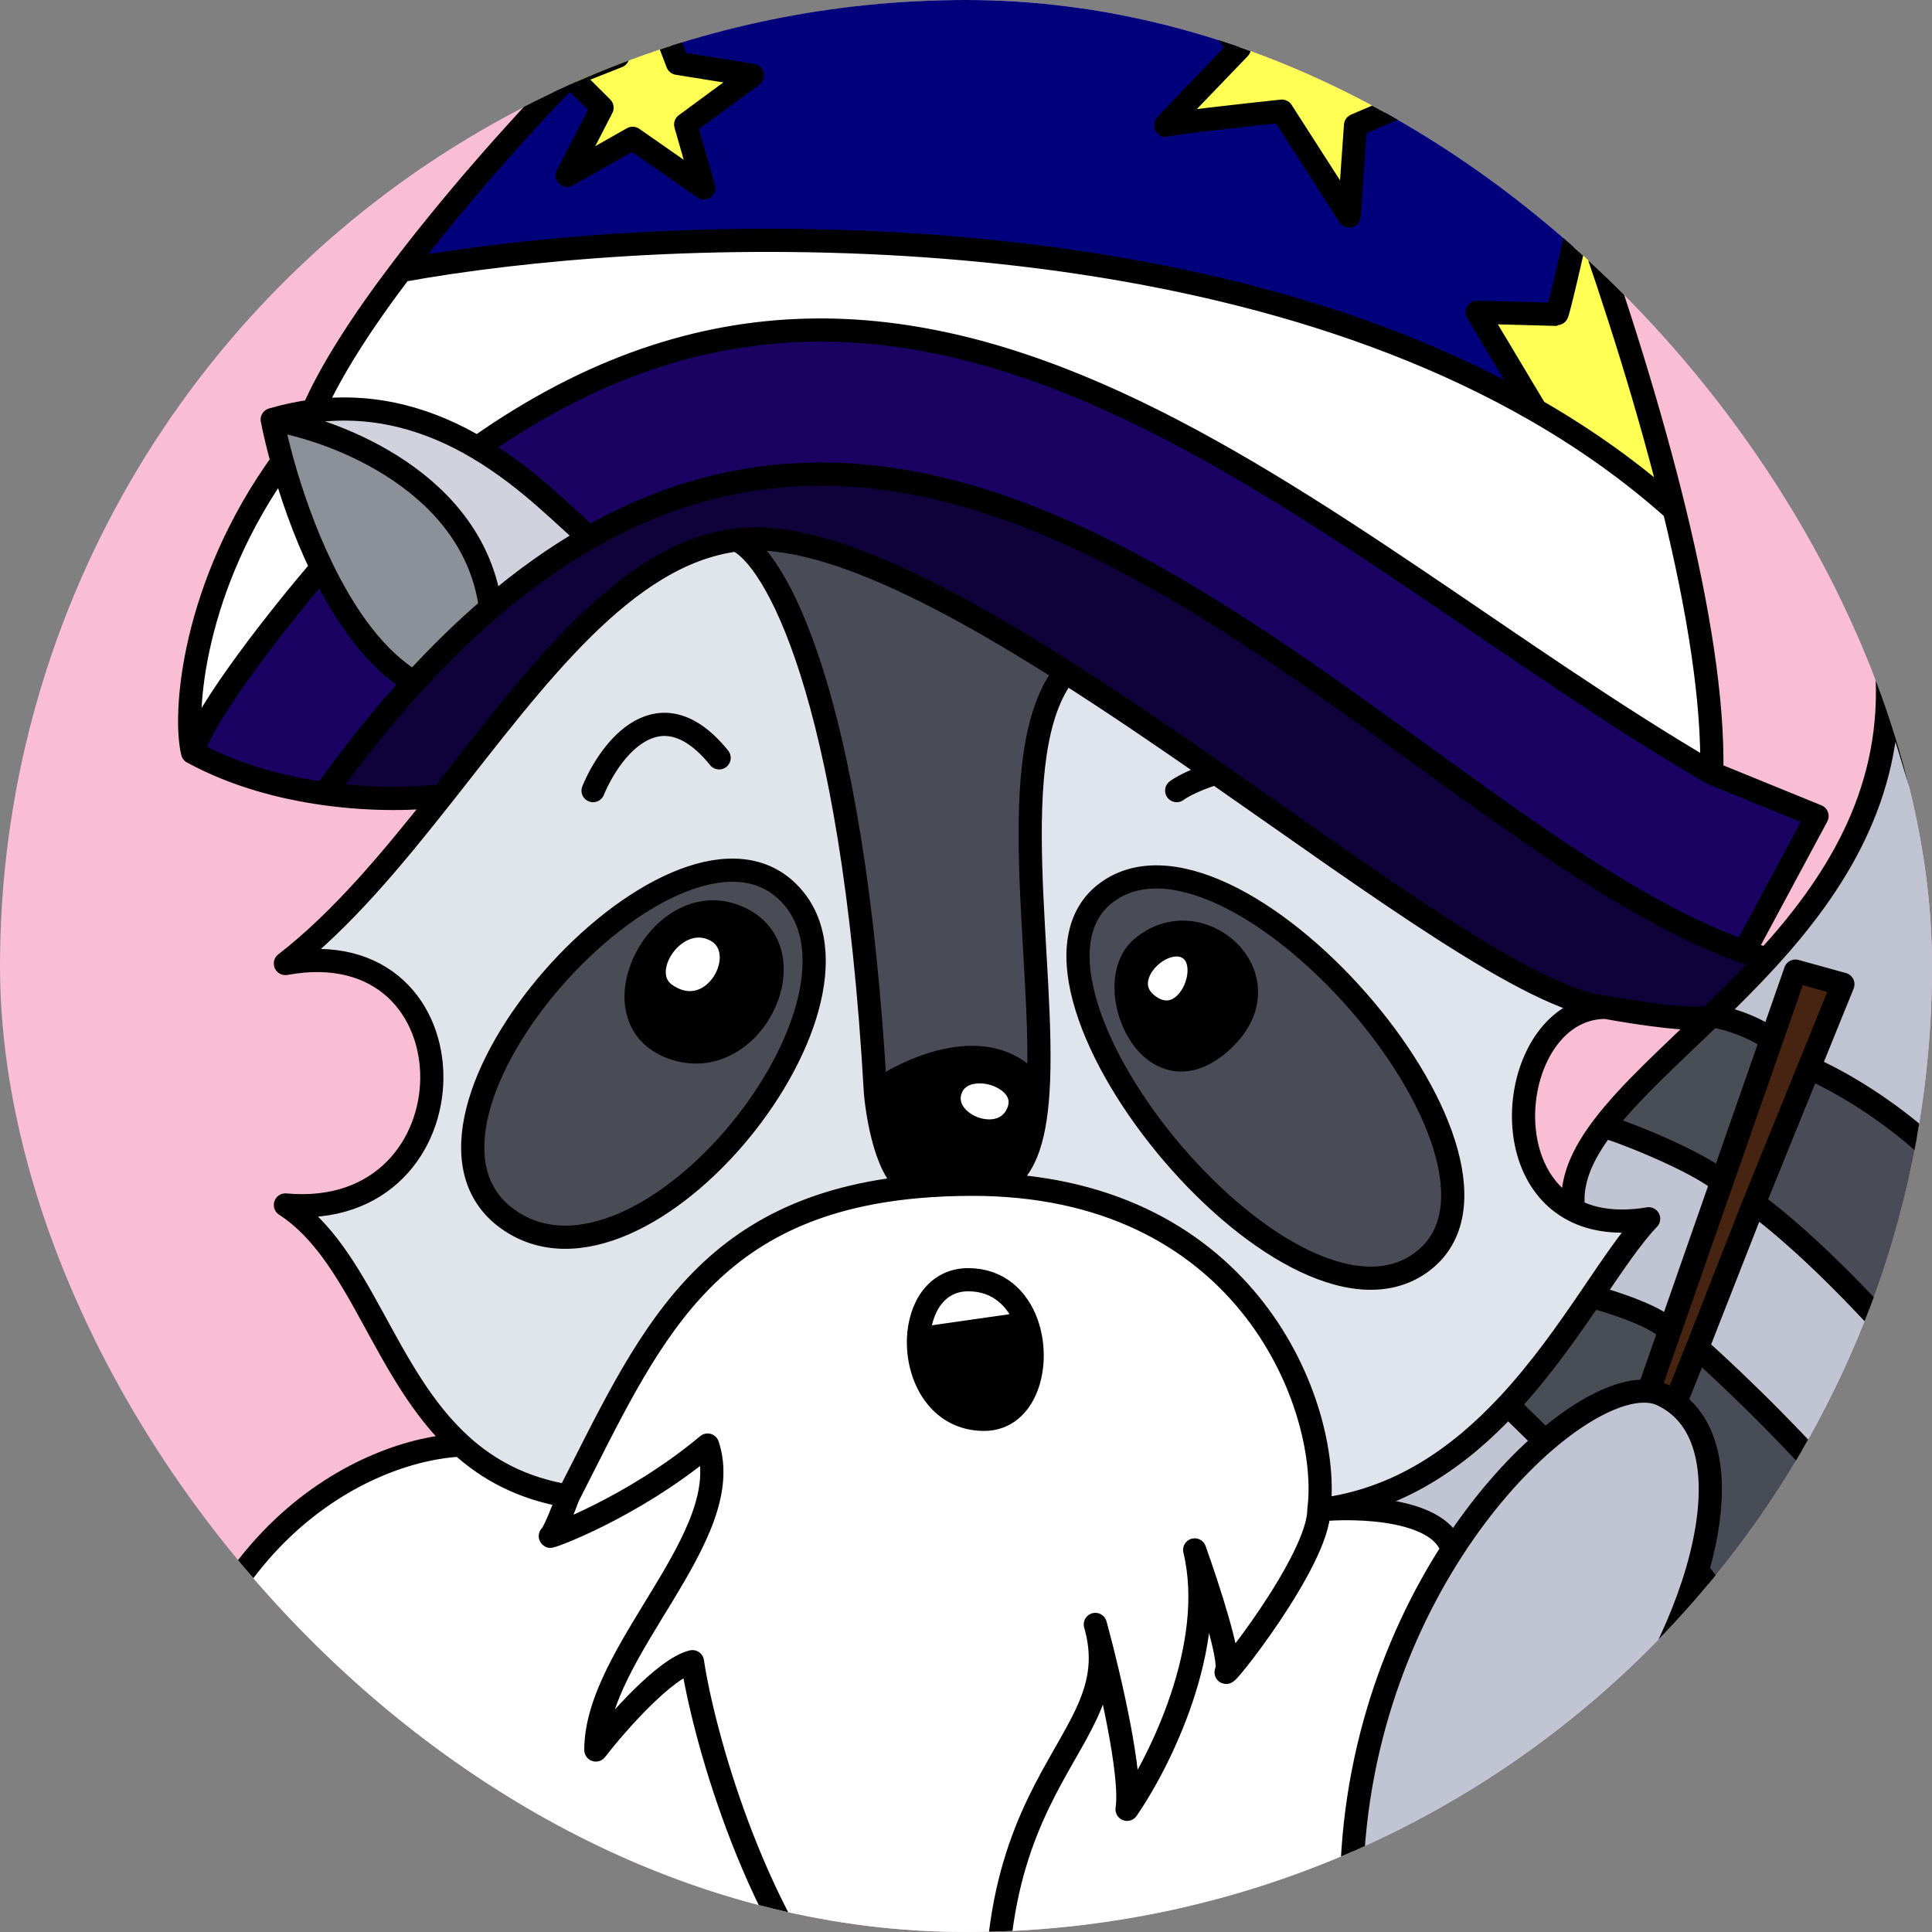 <svg width="250" height="250" viewBox="0 0 250 250" fill="none" xmlns="http://www.w3.org/2000/svg">
    <rect x="0" y="0" width="250" height="250" fill="#808080" stroke="none"/>
    <defs>
        <clipPath id="clip0_357_751">
            <rect width="250" height="250" rx="125" fill="white"/>
        </clipPath>
    </defs>
    <g clip-path="url(#clip0_357_751)">
        <circle cx="125" cy="125" r="125" fill="#FABED4"/>
        <path fill-rule="evenodd" clip-rule="evenodd" d="M73.532 193.596C72.936 195.203 71.639 198.488 71.211 198.774C70.675 199.131 81.745 195.203 91.564 186.99C95.493 198.774 77.103 213.593 77.103 226.448C79.781 222.996 86.03 215.878 89.601 215.021C90.969 224.127 97.242 247.123 109.24 261.264C121.238 275.404 124.952 276.083 131.558 282.153C120.961 230.401 146.183 227.575 141.886 210.753C141.834 210.563 141.784 210.378 141.735 210.2C141.789 210.386 141.839 210.57 141.886 210.753C143.583 217.042 146.535 229.688 145.842 234.125C150.008 228.114 157.59 212.986 154.59 200.559C156.257 205.201 159.411 214.842 158.697 216.271C157.804 218.056 170.659 201.948 170.659 195.381C172.277 183.076 162.491 154.954 128.943 153.319C127.932 153.27 126.899 153.245 125.845 153.245C123.378 153.245 121.052 153.344 118.855 153.536C90.837 155.986 83.796 173.563 73.532 193.596ZM127.348 183.663C121.501 183.663 118.674 178.18 118.855 173.255C119.003 169.24 121.151 165.595 125.292 165.595C129.24 165.595 131.733 168.105 132.86 171.254C134.756 176.553 132.78 183.663 127.348 183.663Z" fill="white"/>
        <path d="M71.211 198.774C71.639 198.488 72.936 195.203 73.532 193.596C67.605 192.623 63.179 190.198 59.644 186.99C47.788 187.525 23.218 198.345 19.79 237.339C16.362 276.333 20.742 291.557 23.361 294.294H179.229L174.944 248.23C174.226 228.994 180.216 212.506 187.93 200.559C186.426 195.224 175.79 194.884 170.659 195.381C170.659 201.948 157.804 218.056 158.697 216.271C159.411 214.842 156.257 205.201 154.59 200.559C157.59 212.986 150.008 228.114 145.842 234.125C146.535 229.688 143.583 217.042 141.886 210.753C146.183 227.575 120.961 230.401 131.558 282.153C124.952 276.083 121.238 275.404 109.24 261.264C97.242 247.123 90.969 224.127 89.601 215.021C86.03 215.878 79.781 222.996 77.103 226.448C77.103 213.593 95.493 198.774 91.564 186.99C81.745 195.203 70.675 199.131 71.211 198.774Z" fill="white"/>
        <path d="M179.229 294.294H223.151L215.039 231.165L213.331 217.878C216.122 212.926 218.28 207.902 219.645 203.187C222.415 193.619 221.915 185.327 216.792 181.512C216.258 181.114 215.674 180.765 215.039 180.469C214.528 180.23 213.956 180.085 213.331 180.029C209.975 179.732 205.088 182.034 199.917 186.487C195.898 189.949 191.707 194.709 187.93 200.559C180.216 212.506 174.226 228.994 174.944 248.23L179.229 294.294Z" fill="#C1C4D3"/>
        <path d="M213.331 217.878L215.039 231.165C222.395 232.588 228.705 232.604 234.084 231.435C237.512 228.475 225.886 211.37 219.645 203.187C218.28 207.902 216.122 212.926 213.331 217.878Z" fill="#C1C4D3"/>
        <path d="M170.659 195.381C175.79 194.884 186.426 195.224 187.93 200.559C191.707 194.709 195.898 189.949 199.917 186.487L195.126 181.793C188.876 188.491 181.016 194.141 170.659 195.381Z" fill="#C1C4D3"/>
        <path d="M216.792 181.512C221.915 185.327 222.415 193.619 219.645 203.187C225.886 211.37 237.512 228.475 234.084 231.435C242.592 229.587 248.773 224.776 253.094 217.878C252.429 206.419 230.518 184.108 219.645 174.384L216.792 181.512Z" fill="#484C56"/>
        <path d="M199.917 186.487C205.088 182.034 209.975 179.732 213.331 180.029L216.034 172.294C214.932 170.531 208.83 168.525 205.918 167.743C202.878 172.207 199.373 177.242 195.126 181.793L199.917 186.487Z" fill="#494D56"/>
        <path d="M219.645 174.384C230.518 184.108 252.429 206.419 253.094 217.878C256.901 211.799 259.262 204.101 260.495 195.381C256.533 184.062 237.367 163.27 226.975 155.699L219.645 174.384Z" fill="#C1C4D3"/>
        <path d="M203.634 156.604C206.092 157.88 209.298 158.386 213.331 157.709C211.107 160.029 208.708 163.646 205.918 167.743C208.83 168.525 214.932 170.531 216.034 172.294L222.789 152.963C220.455 150.809 212.043 147.149 207.513 145.719C204.698 149.407 203.11 152.961 203.634 156.604Z" fill="#C1C4D3"/>
        <path d="M226.975 155.699C237.367 163.27 256.533 184.062 260.495 195.381C261.824 185.985 261.842 175.403 260.947 164.386C255.759 150.461 240.877 141.107 234.084 138.17L226.975 155.699Z" fill="#494C56"/>
        <path d="M207.513 145.719C212.043 147.149 220.455 150.809 222.789 152.963L229.226 134.543C226.743 132.646 223.04 131.662 221.498 131.407C216.089 136.629 210.909 141.271 207.513 145.719Z" fill="#484D56"/>
        <path d="M232.33 125.66L238.469 127.36L234.084 138.17C240.877 141.107 255.759 150.461 260.947 164.386C258.8 137.962 251.397 109.035 244.215 87.96C244.774 103.134 237.336 114.622 228.673 124.107C226.327 126.676 223.89 129.098 221.498 131.407C223.04 131.662 226.743 132.646 229.226 134.543L232.33 125.66Z" fill="#C0C4D2"/>
        <path d="M213.331 180.029C213.956 180.085 214.528 180.23 215.039 180.469C215.674 180.765 216.258 181.114 216.792 181.512L219.645 174.384L226.975 155.699L234.084 138.17L238.469 127.36L232.33 125.66L229.226 134.543L222.789 152.963L216.034 172.294L213.331 180.029Z" fill="#472312"/>
        <path fill-rule="evenodd" clip-rule="evenodd" d="M203.634 156.604C192.775 150.969 196.489 130.317 207.783 130.346C198.265 129.424 178.463 114.731 157.355 100.043C150.903 95.553 144.33 91.064 137.891 86.969C129.538 97.185 135.364 125.017 134.309 141.319C133.907 147.53 132.507 152.067 128.943 153.319C162.491 154.954 172.277 183.076 170.659 195.381C181.016 194.141 188.876 188.491 195.126 181.793C199.373 177.242 202.878 172.207 205.918 167.743C208.708 163.646 211.107 160.029 213.331 157.709C209.298 158.386 206.092 157.88 203.634 156.604ZM143.619 115.191C160.582 103.937 201.122 151.276 183.744 163.471C166.365 175.666 126.656 126.445 143.619 115.191Z" fill="#E0E5ED"/>
        <path fill-rule="evenodd" clip-rule="evenodd" d="M36.93 124.678C62.283 120.036 62.105 158.244 36.93 155.922C46.716 162.27 49.548 177.825 59.644 186.99C63.179 190.198 67.605 192.623 73.532 193.596C83.796 173.563 90.837 155.986 118.855 153.536C115.254 153.741 113.636 145.477 113.278 141.319C110.335 89.117 100.076 71.932 95.314 69.865C80.849 71.696 69.354 87.603 57.245 102.941C50.824 111.074 44.231 119.048 36.93 124.678ZM101.7 115.191C87.02 101.653 48.038 144.97 65.653 157.709C83.269 170.447 116.38 128.729 101.7 115.191Z" fill="#E0E5EC"/>
        <path fill-rule="evenodd" clip-rule="evenodd" d="M118.855 153.536C121.052 153.344 123.378 153.245 125.845 153.245C126.899 153.245 127.932 153.27 128.943 153.319C132.507 152.067 133.907 147.53 134.309 141.319C128.963 133.178 118.061 137.927 113.278 141.319C113.636 145.477 115.254 153.741 118.855 153.536ZM123.031 140.951C124.686 136.476 133.77 139.25 131.711 143.993C129.614 148.826 121.375 145.425 123.031 140.951Z" fill="black"/>
        <path d="M95.314 69.865C100.076 71.932 110.335 89.117 113.278 141.319C118.061 137.927 128.963 133.178 134.309 141.319C135.364 125.017 129.538 97.185 137.891 86.969C121.37 76.461 105.735 68.546 95.314 69.865Z" fill="#494C56"/>
        <path d="M123.031 140.951C124.686 136.476 133.77 139.25 131.711 143.993C129.614 148.826 121.375 145.425 123.031 140.951Z" fill="white"/>
        <path d="M153.805 122.694C157.247 124.821 153.64 133.515 148.786 130.223C143.932 126.931 150.363 120.567 153.805 122.694Z" fill="white"/>
        <path d="M92.531 120.341C97.718 122.982 92.436 133.008 86.138 128.679C81.975 125.818 87.343 117.701 92.531 120.341Z" fill="white"/>
        <path fill-rule="evenodd" clip-rule="evenodd" d="M87.02 135.58C76.582 131.828 85.354 114.539 95.314 118.616C105.274 122.694 97.459 139.331 87.02 135.58ZM92.531 120.341C97.718 122.982 92.436 133.008 86.138 128.679C81.975 125.818 87.343 117.701 92.531 120.341Z" fill="black"/>
        <path fill-rule="evenodd" clip-rule="evenodd" d="M147.697 122.694C155.243 116.17 166.807 126.483 158.299 134.543C149.002 143.351 142.166 127.476 147.697 122.694ZM153.805 122.694C157.247 124.821 153.64 133.515 148.786 130.223C143.932 126.931 150.363 120.567 153.805 122.694Z" fill="black"/>
        <path fill-rule="evenodd" clip-rule="evenodd" d="M143.619 115.191C160.582 103.937 201.122 151.276 183.744 163.471C166.365 175.666 126.656 126.445 143.619 115.191ZM147.697 122.694C155.243 116.17 166.807 126.483 158.299 134.543C149.002 143.351 142.166 127.476 147.697 122.694Z" fill="#494B56"/>
        <path fill-rule="evenodd" clip-rule="evenodd" d="M101.7 115.191C87.02 101.653 48.038 144.97 65.653 157.709C83.269 170.447 116.38 128.729 101.7 115.191ZM87.02 135.58C76.582 131.828 85.354 114.539 95.314 118.616C105.274 122.694 97.459 139.331 87.02 135.58Z" fill="#494C55"/>
        <path d="M157.355 100.043C178.463 114.731 198.265 129.424 207.783 130.346C211.924 131.118 220.465 132.411 221.498 131.407C223.89 129.098 226.327 126.676 228.673 124.107C227.688 123.823 226.696 123.504 225.698 123.152C184.567 108.633 132.372 37.548 76.283 69.536C72.037 71.958 67.768 74.97 63.48 78.643C60.189 81.462 56.886 84.67 53.573 88.298C49.725 92.514 45.862 97.297 41.989 102.696C48.41 103.592 54.098 103.38 57.245 102.941C69.354 87.603 80.849 71.696 95.314 69.865C105.735 68.546 121.37 76.461 137.891 86.969C144.33 91.064 150.903 95.553 157.355 100.043Z" fill="#0F013A"/>
        <path d="M235.126 105.598L221.498 100.043C170.161 70.096 120.787 16.273 61.773 57.937C68.574 61.946 73.442 67.262 76.283 69.536C132.372 37.548 184.567 108.633 225.698 123.152L235.126 105.598Z" fill="#190262"/>
        <path d="M40.506 53.185C48.931 52.103 56.039 54.556 61.773 57.937C120.787 16.273 170.161 70.096 221.498 100.043C221.72 90.733 219.769 78.761 216.643 65.956C211.18 61.059 205.16 56.797 198.733 53.101C151.944 26.19 83.6 29.227 51.884 35.014C46.875 41.618 42.8 47.919 40.506 53.185Z" fill="white"/>
        <path d="M24.916 97.35C30.379 100.329 36.456 101.924 41.989 102.696C45.862 97.297 49.725 92.514 53.573 88.298C48.558 85.333 44.597 79.603 41.626 73.458C36.766 79.11 26.621 91.801 24.916 97.35Z" fill="#190262"/>
        <path d="M36.529 59.731C24.902 75.827 23.707 92.347 24.916 97.35C26.621 91.801 36.766 79.11 41.626 73.458C39.362 68.776 37.672 63.853 36.529 59.731Z" fill="white"/>
        <path fill-rule="evenodd" clip-rule="evenodd" d="M189.332 -11.727H97.595C94.241 -9.366 89.564 -5.576 84.294 -0.65L87.667 8.191L97.374 9.753L88.727 16.113L91.07 24.314L81.865 17.898L73.386 22.696L77.904 13.937L73.715 9.753C66.088 17.611 58.235 26.641 51.884 35.014C83.6 29.227 151.944 26.19 198.733 53.101L191.135 40.396C194.489 40.489 201.242 40.675 201.429 40.675C201.615 40.675 203.707 31.455 204.73 26.844C199.253 11.384 193.513 -2.588 189.332 -11.727ZM160.373 6.227L152.032 -4.314C156.645 -2.664 165.872 0.782 165.872 1.369C165.872 1.955 175.405 -4.375 180.171 -7.614L177.696 6.227L185.671 11.818L175.405 16.217L174.58 27.95L165.872 14.384C160.984 14.903 151.134 15.997 150.84 16.217C150.547 16.437 157.073 9.648 160.373 6.227Z" fill="#01017B"/>
        <path d="M216.643 65.956C213.515 53.143 209.211 39.495 204.73 26.844C203.707 31.455 201.615 40.675 201.429 40.675C201.242 40.675 194.489 40.489 191.135 40.396L198.733 53.101C205.16 56.797 211.18 61.059 216.643 65.956Z" fill="#FFFF54"/>
        <path d="M152.032 -4.314L160.373 6.227C157.073 9.648 150.547 16.437 150.84 16.217C151.134 15.997 160.984 14.903 165.872 14.384L174.58 27.95L175.405 16.217L185.671 11.818L177.696 6.227L180.171 -7.614C175.405 -4.375 165.872 1.955 165.872 1.369C165.872 0.782 156.645 -2.664 152.032 -4.314Z" fill="#FFFF54"/>
        <path d="M87.667 8.191L84.294 -0.65L79.95 7.284L73.715 9.753L77.904 13.937L73.386 22.696L81.865 17.898L91.07 24.314L88.727 16.113L97.374 9.753L87.667 8.191Z" fill="#FFFF54"/>
        <path d="M84.294 -0.65C80.944 2.481 77.355 6.003 73.715 9.753L79.95 7.284L84.294 -0.65Z" fill="#01017B"/>
        <path d="M118.855 173.255C118.674 178.18 121.501 183.663 127.348 183.663C132.78 183.663 134.756 176.553 132.86 171.254L118.855 173.255Z" fill="black"/>
        <path d="M125.292 165.595C121.151 165.595 119.003 169.24 118.855 173.255L132.86 171.254C131.733 168.105 129.24 165.595 125.292 165.595Z" fill="white"/>
        <path d="M40.506 53.185C38.799 53.404 37.039 53.768 35.225 54.299C43.759 55.713 61.359 62.563 63.48 78.643C67.768 74.97 72.037 71.958 76.283 69.536C73.442 67.262 68.574 61.946 61.773 57.937C56.039 54.556 48.931 52.103 40.506 53.185Z" fill="#D2D2DF"/>
        <path d="M35.225 54.299C35.526 55.826 35.96 57.679 36.529 59.731C37.672 63.853 39.362 68.776 41.626 73.458C44.597 79.603 48.558 85.333 53.573 88.298C56.886 84.67 60.189 81.462 63.48 78.643C61.359 62.563 43.759 55.713 35.225 54.299Z" fill="#8B9099"/>
        <path d="M170.659 195.381C170.659 201.948 157.804 218.056 158.697 216.271C159.411 214.842 156.257 205.201 154.59 200.559C157.59 212.986 150.008 228.114 145.842 234.125C146.535 229.688 143.583 217.042 141.886 210.753M170.659 195.381C175.79 194.884 186.426 195.224 187.93 200.559M170.659 195.381C181.016 194.141 188.876 188.491 195.126 181.793M170.659 195.381C172.277 183.076 162.491 154.954 128.943 153.319M73.532 193.596C72.936 195.203 71.639 198.488 71.211 198.774C70.675 199.131 81.745 195.203 91.564 186.99C95.493 198.774 77.103 213.593 77.103 226.448C79.781 222.996 86.03 215.878 89.601 215.021C90.969 224.127 97.242 247.123 109.24 261.264C121.238 275.404 124.952 276.083 131.558 282.153C120.961 230.401 146.183 227.575 141.886 210.753M73.532 193.596C67.605 192.623 63.179 190.198 59.644 186.99M73.532 193.596C83.796 173.563 90.837 155.986 118.855 153.536M141.886 210.753C141.839 210.57 141.789 210.386 141.735 210.2C141.784 210.378 141.834 210.563 141.886 210.753ZM59.644 186.99C49.548 177.825 46.716 162.27 36.93 155.922C62.105 158.244 62.283 120.036 36.93 124.678C44.231 119.048 50.824 111.074 57.245 102.941M59.644 186.99C47.788 187.525 23.218 198.345 19.79 237.339C16.362 276.333 20.742 291.557 23.361 294.294H179.229M179.229 294.294H223.151L215.039 231.165M179.229 294.294L174.944 248.23C174.226 228.994 180.216 212.506 187.93 200.559M187.93 200.559C191.707 194.709 195.898 189.949 199.917 186.487M213.331 180.029C213.956 180.085 214.528 180.23 215.039 180.469C215.674 180.765 216.258 181.114 216.792 181.512M213.331 180.029C209.975 179.732 205.088 182.034 199.917 186.487M213.331 180.029L216.034 172.294M216.792 181.512C221.915 185.327 222.415 193.619 219.645 203.187M216.792 181.512L219.645 174.384M207.783 130.346C196.489 130.317 192.775 150.969 203.634 156.604M207.783 130.346C198.265 129.424 178.463 114.731 157.355 100.043M207.783 130.346C211.924 131.118 220.465 132.411 221.498 131.407M203.634 156.604C206.092 157.88 209.298 158.386 213.331 157.709C211.107 160.029 208.708 163.646 205.918 167.743M203.634 156.604C203.11 152.961 204.698 149.407 207.513 145.719M215.039 231.165L213.331 217.878C216.122 212.926 218.28 207.902 219.645 203.187M215.039 231.165C222.395 232.588 228.705 232.604 234.084 231.435M195.126 181.793L199.917 186.487M195.126 181.793C199.373 177.242 202.878 172.207 205.918 167.743M219.645 203.187C225.886 211.37 237.512 228.475 234.084 231.435M234.084 231.435C242.592 229.587 248.773 224.776 253.094 217.878M205.918 167.743C208.83 168.525 214.932 170.531 216.034 172.294M216.034 172.294L222.789 152.963M219.645 174.384C230.518 184.108 252.429 206.419 253.094 217.878M219.645 174.384L226.975 155.699M253.094 217.878C256.901 211.799 259.262 204.101 260.495 195.381M207.513 145.719C212.043 147.149 220.455 150.809 222.789 152.963M207.513 145.719C210.909 141.271 216.089 136.629 221.498 131.407M222.789 152.963L229.226 134.543M226.975 155.699C237.367 163.27 256.533 184.062 260.495 195.381M226.975 155.699L234.084 138.17M260.495 195.381C261.824 185.985 261.842 175.403 260.947 164.386M221.498 131.407C223.04 131.662 226.743 132.646 229.226 134.543M221.498 131.407C223.89 129.098 226.327 126.676 228.673 124.107M229.226 134.543L232.33 125.66L238.469 127.36L234.084 138.17M234.084 138.17C240.877 141.107 255.759 150.461 260.947 164.386M260.947 164.386C258.8 137.962 251.397 109.035 244.215 87.96C244.774 103.134 237.336 114.622 228.673 124.107M76.745 102.305C78.974 96.923 85.357 88.539 93.055 98.065M95.314 69.865C80.849 71.696 69.354 87.603 57.245 102.941M95.314 69.865C100.076 71.932 110.335 89.117 113.278 141.319M95.314 69.865C105.735 68.546 121.37 76.461 137.891 86.969M157.355 100.043C156.256 100.362 153.699 101.262 152.264 102.305M157.355 100.043C150.903 95.553 144.33 91.064 137.891 86.969M57.245 102.941C54.098 103.38 48.41 103.592 41.989 102.696M41.989 102.696C36.456 101.924 30.379 100.329 24.916 97.35M41.989 102.696C45.862 97.297 49.725 92.514 53.573 88.298M24.916 97.35C23.707 92.347 24.902 75.827 36.529 59.731M24.916 97.35C26.621 91.801 36.766 79.11 41.626 73.458M228.673 124.107C227.688 123.823 226.696 123.504 225.698 123.152M221.498 100.043L235.126 105.598L225.698 123.152M221.498 100.043C170.161 70.096 120.787 16.273 61.773 57.937M221.498 100.043C221.72 90.733 219.769 78.761 216.643 65.956M225.698 123.152C184.567 108.633 132.372 37.548 76.283 69.536M76.283 69.536C73.442 67.262 68.574 61.946 61.773 57.937M76.283 69.536C72.037 71.958 67.768 74.97 63.48 78.643M53.573 88.298C56.886 84.67 60.189 81.462 63.48 78.643M53.573 88.298C48.558 85.333 44.597 79.603 41.626 73.458M35.225 54.299C35.526 55.826 35.96 57.679 36.529 59.731M35.225 54.299C37.039 53.768 38.799 53.404 40.506 53.185M35.225 54.299C43.759 55.713 61.359 62.563 63.48 78.643M36.529 59.731C37.672 63.853 39.362 68.776 41.626 73.458M40.506 53.185C48.931 52.103 56.039 54.556 61.773 57.937M40.506 53.185C42.8 47.919 46.875 41.618 51.884 35.014M51.884 35.014C58.235 26.641 66.088 17.611 73.715 9.753M51.884 35.014C83.6 29.227 151.944 26.19 198.733 53.101M216.643 65.956C213.515 53.143 209.211 39.495 204.73 26.844M216.643 65.956C211.18 61.059 205.16 56.797 198.733 53.101M84.294 -0.65C89.564 -5.576 94.241 -9.366 97.595 -11.727H189.332C193.513 -2.588 199.253 11.384 204.73 26.844M84.294 -0.65L87.667 8.191L97.374 9.753L88.727 16.113L91.07 24.314L81.865 17.898L73.386 22.696L77.904 13.937L73.715 9.753M84.294 -0.65C80.944 2.481 77.355 6.003 73.715 9.753M84.294 -0.65L79.95 7.284L73.715 9.753M204.73 26.844C203.707 31.455 201.615 40.675 201.429 40.675C201.242 40.675 194.489 40.489 191.135 40.396L198.733 53.101M118.855 173.255C118.674 178.18 121.501 183.663 127.348 183.663C132.78 183.663 134.756 176.553 132.86 171.254M118.855 173.255C119.003 169.24 121.151 165.595 125.292 165.595C129.24 165.595 131.733 168.105 132.86 171.254M118.855 173.255L132.86 171.254M113.278 141.319C113.636 145.477 115.254 153.741 118.855 153.536M113.278 141.319C118.061 137.927 128.963 133.178 134.309 141.319M118.855 153.536C121.052 153.344 123.378 153.245 125.845 153.245C126.899 153.245 127.932 153.27 128.943 153.319M128.943 153.319C132.507 152.067 133.907 147.53 134.309 141.319M137.891 86.969C129.538 97.185 135.364 125.017 134.309 141.319M101.7 115.191C87.02 101.653 48.038 144.97 65.653 157.709C83.269 170.447 116.38 128.729 101.7 115.191ZM87.02 135.58C76.582 131.828 85.354 114.539 95.314 118.616C105.274 122.694 97.459 139.331 87.02 135.58ZM143.619 115.191C160.582 103.937 201.122 151.276 183.744 163.471C166.365 175.666 126.656 126.445 143.619 115.191ZM147.697 122.694C155.243 116.17 166.807 126.483 158.299 134.543C149.002 143.351 142.166 127.476 147.697 122.694ZM153.805 122.694C157.247 124.821 153.64 133.515 148.786 130.223C143.932 126.931 150.363 120.567 153.805 122.694ZM92.531 120.341C97.718 122.982 92.436 133.008 86.138 128.679C81.975 125.818 87.343 117.701 92.531 120.341ZM152.032 -4.314L160.373 6.227C157.073 9.648 150.547 16.437 150.84 16.217C151.134 15.997 160.984 14.903 165.872 14.384L174.58 27.95L175.405 16.217L185.671 11.818L177.696 6.227L180.171 -7.614C175.405 -4.375 165.872 1.955 165.872 1.369C165.872 0.782 156.645 -2.664 152.032 -4.314ZM123.031 140.951C124.686 136.476 133.77 139.25 131.711 143.993C129.614 148.826 121.375 145.425 123.031 140.951Z" stroke="black" stroke-width="3" stroke-linecap="round" stroke-linejoin="round"/>
    </g>
</svg>

